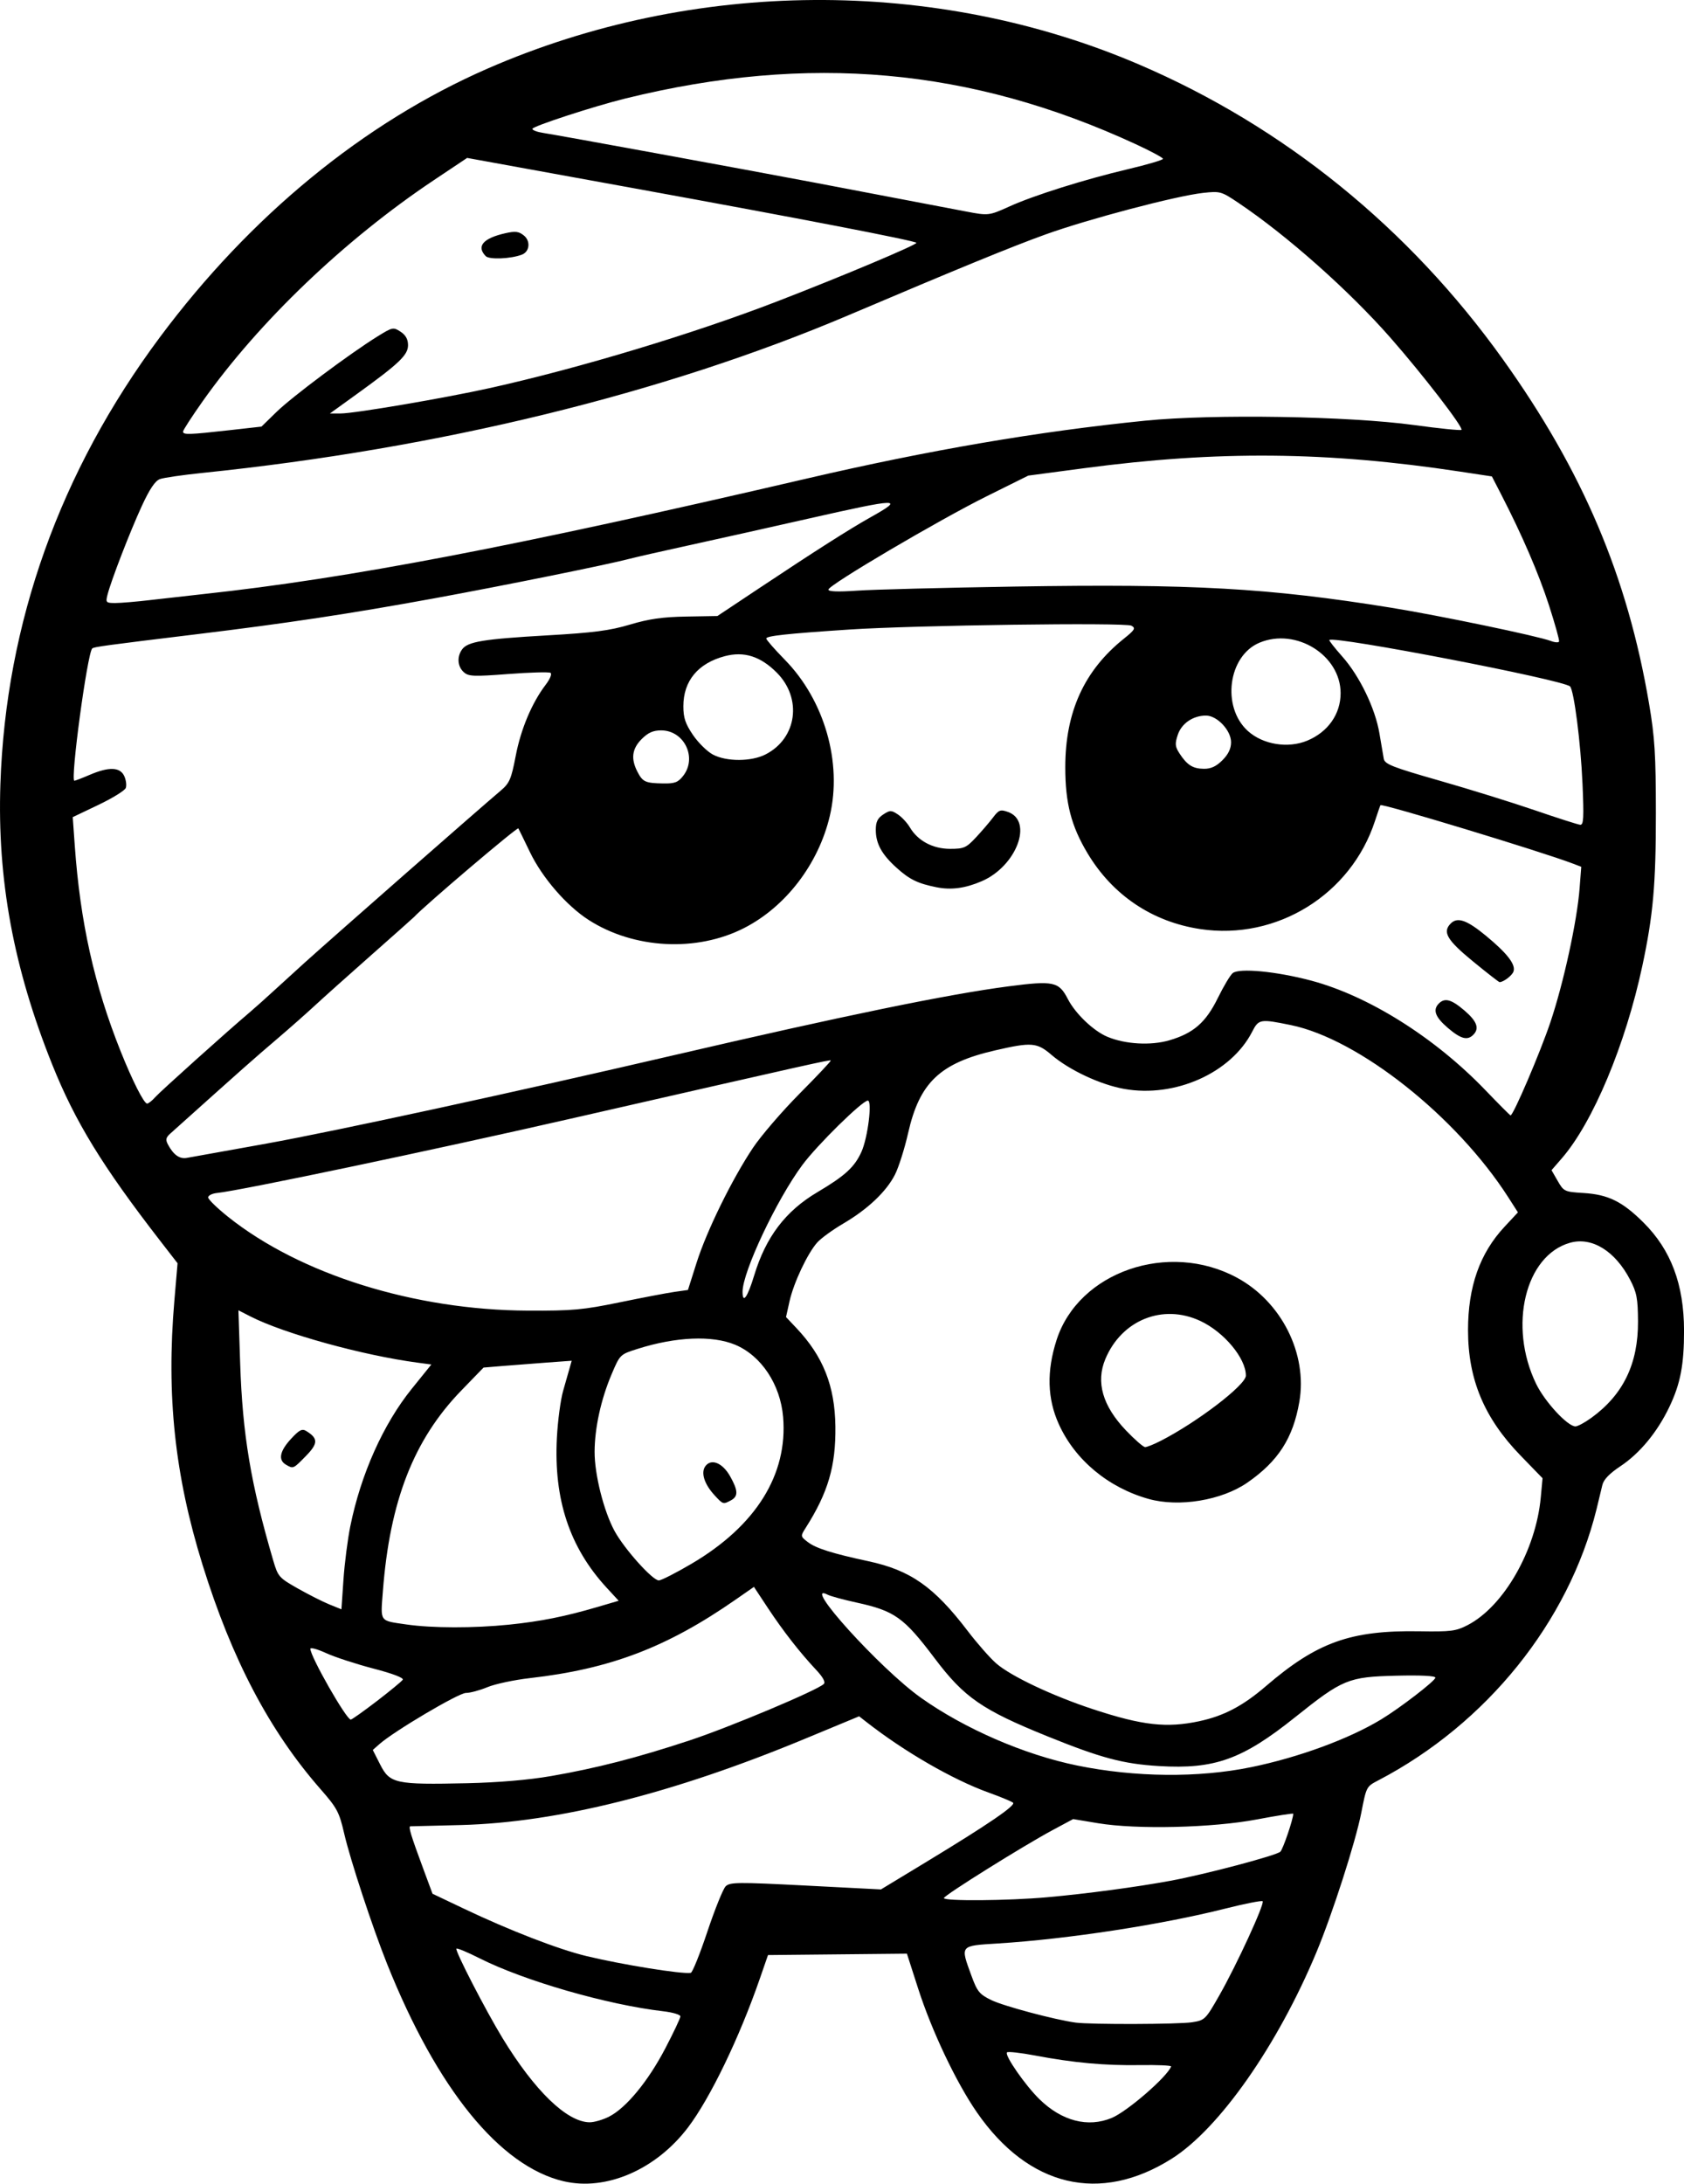<?xml version="1.0" encoding="UTF-8" standalone="no"?>
<!-- Created with Inkscape (http://www.inkscape.org/) -->

<svg
   width="150.497mm"
   height="195.076mm"
   viewBox="0 0 150.497 195.076"
   version="1.1"
   id="svg1"
   xml:space="preserve"
   xmlns="http://www.w3.org/2000/svg"
   xmlns:svg="http://www.w3.org/2000/svg"><defs
     id="defs1" /><g
     id="layer1"
     transform="translate(-372.807,26.28)"><path
       style="fill:#000000"
       d="m 423.185,168.582 c -5.703,-1.338 -11.308,-8.232 -15.783,-19.415 -1.307,-3.265 -3.292,-9.295 -3.834,-11.643 -0.444,-1.924 -0.635,-2.283 -2.111,-3.968 -4.567,-5.21 -7.926,-11.596 -10.555,-20.063 -2.479,-7.983 -3.237,-15.104 -2.512,-23.589 l 0.285,-3.332 -1.542,-1.99 c -5.179,-6.685 -7.606,-10.645 -9.658,-15.757 -3.462,-8.624 -4.922,-16.536 -4.632,-25.095 0.487,-14.365 5.324,-27.902 14.254,-39.887 8.08,-10.845 18.235,-19.169 29.262,-23.987 18.418,-8.047 39.993,-8.187 58.23,-0.379 12.945,5.542 24.128,14.601 32.538,26.357 7.13,9.968 11.124,19.376 13.054,30.751 0.512,3.019 0.606,4.535 0.609,9.79 0.003,6.342 -0.242,9.1 -1.209,13.626 -1.503,7.034 -4.417,13.995 -7.199,17.198 l -0.919,1.058 0.556,0.966 c 0.537,0.933 0.615,0.969 2.285,1.071 2.221,0.136 3.48,0.753 5.376,2.637 2.459,2.442 3.62,5.532 3.626,9.644 0.004,3.064 -0.32,4.755 -1.31,6.828 -1.074,2.251 -2.643,4.151 -4.378,5.302 -0.977,0.649 -1.502,1.195 -1.611,1.677 -0.089,0.393 -0.324,1.369 -0.523,2.17 -2.496,10.065 -9.819,19.158 -19.495,24.21 -1.072,0.56 -1.068,0.552 -1.529,2.91 -0.505,2.581 -2.576,9.022 -4,12.435 -3.475,8.335 -8.68,15.764 -12.924,18.448 -6.42,4.06 -12.812,2.542 -17.431,-4.139 -1.85,-2.677 -4.021,-7.249 -5.244,-11.048 l -1.005,-3.121 -6.207,0.062 -6.207,0.062 -0.734,2.117 c -1.828,5.274 -4.421,10.645 -6.405,13.269 -2.857,3.776 -7.322,5.714 -11.117,4.823 z m 4.059,-5.779 c 1.522,-0.776 3.481,-3.152 5.008,-6.072 0.749,-1.431 1.361,-2.728 1.361,-2.881 0,-0.153 -0.685,-0.358 -1.521,-0.455 -5.011,-0.58 -12.433,-2.719 -16.431,-4.736 -1.07,-0.54 -2,-0.927 -2.066,-0.86 -0.153,0.153 2.617,5.523 4.116,7.983 2.877,4.718 5.749,7.499 7.777,7.53 0.406,0.006 1.196,-0.223 1.756,-0.508 z m 44.921,0.117 c 1.386,-0.579 4.93,-3.648 5.305,-4.593 0.037,-0.093 -1.213,-0.149 -2.778,-0.125 -3.165,0.049 -5.924,-0.203 -9.403,-0.86 -1.278,-0.241 -2.398,-0.365 -2.487,-0.276 -0.244,0.244 1.627,2.943 2.902,4.187 2.001,1.953 4.337,2.555 6.462,1.667 z m 7.19,-8.547 c 1.126,-0.174 1.194,-0.241 2.438,-2.428 1.548,-2.72 4.057,-8.178 3.854,-8.381 -0.081,-0.081 -1.611,0.222 -3.401,0.673 -5.693,1.433 -14.025,2.708 -20.254,3.099 -3.436,0.216 -3.371,0.136 -2.366,2.89 0.514,1.407 0.715,1.653 1.77,2.168 1.101,0.537 5.699,1.763 7.541,2.012 1.345,0.181 9.193,0.158 10.419,-0.032 z m -43.334,-8.087 c 0.669,-1.998 1.404,-3.821 1.634,-4.051 0.378,-0.378 1.067,-0.385 7.149,-0.072 l 6.73,0.347 4.071,-2.467 c 5.508,-3.338 8.006,-5.044 7.736,-5.281 -0.124,-0.109 -1.118,-0.521 -2.21,-0.915 -3.182,-1.15 -7.481,-3.631 -10.866,-6.273 l -0.68,-0.531 -4.876,2.022 c -11.77,4.88 -22.045,7.457 -30.673,7.691 -2.401,0.065 -4.449,0.116 -4.55,0.114 -0.209,-0.005 0.029,0.778 1.175,3.87 l 0.799,2.155 2.809,1.336 c 4.093,1.947 8.454,3.633 10.947,4.232 3.233,0.777 8.527,1.628 9.325,1.499 0.146,-0.024 0.812,-1.677 1.48,-3.675 z m 30.402,-3.081 c 3.488,-0.311 7.909,-0.902 10.98,-1.467 3.066,-0.564 9.474,-2.259 9.828,-2.599 0.239,-0.23 1.152,-2.916 1.152,-3.39 0,-0.059 -1.459,0.168 -3.241,0.506 -3.985,0.754 -10.734,0.915 -14.201,0.34 l -2.228,-0.37 -1.817,0.974 c -2.627,1.408 -9.734,5.848 -9.734,6.082 -5e-5,0.288 5.713,0.242 9.26,-0.075 z m -44.382,-10.82 c 4.095,-0.711 7.681,-1.633 12.368,-3.179 3.604,-1.189 11.462,-4.492 12.023,-5.053 0.163,-0.163 -0.08,-0.611 -0.677,-1.246 -1.457,-1.552 -2.955,-3.47 -4.318,-5.531 l -1.252,-1.894 -1.631,1.134 c -6.135,4.266 -11.192,6.195 -18.386,7.015 -1.408,0.161 -3.118,0.525 -3.8,0.809 -0.682,0.284 -1.548,0.517 -1.926,0.517 -0.65,0 -6.438,3.425 -7.736,4.578 l -0.583,0.517 0.651,1.284 c 0.872,1.721 1.361,1.827 7.79,1.685 2.781,-0.062 5.495,-0.293 7.476,-0.637 z m 62.559,-0.793 c 4.254,-0.872 8.748,-2.521 11.638,-4.27 1.689,-1.022 4.846,-3.453 4.846,-3.731 0,-0.164 -1.313,-0.229 -3.506,-0.175 -4.277,0.106 -4.775,0.31 -9.027,3.709 -4.72,3.773 -7.193,4.661 -12.161,4.364 -3.204,-0.191 -5.188,-0.72 -9.991,-2.664 -5.823,-2.356 -7.425,-3.464 -10.057,-6.955 -2.759,-3.659 -3.578,-4.244 -6.984,-4.987 -1.164,-0.254 -2.325,-0.569 -2.58,-0.701 -2.446,-1.265 4.694,6.625 8.33,9.205 3.913,2.776 9.253,5.091 13.972,6.055 5.16,1.055 10.835,1.109 15.52,0.149 z m -4.609,-4.113 c 2.174,-0.461 3.891,-1.363 5.931,-3.115 4.585,-3.94 7.582,-5.014 13.719,-4.915 2.838,0.046 3.283,-0.011 4.332,-0.555 3.223,-1.671 6.092,-6.68 6.53,-11.398 l 0.16,-1.72 -1.966,-2.026 c -3.247,-3.348 -4.694,-6.802 -4.694,-11.203 0,-3.885 1.051,-6.863 3.256,-9.23 l 1.204,-1.292 -0.868,-1.354 c -4.631,-7.22 -13.367,-14.135 -19.427,-15.377 -2.742,-0.562 -2.876,-0.539 -3.457,0.596 -1.888,3.683 -6.895,5.918 -11.438,5.106 -2.135,-0.382 -4.903,-1.677 -6.497,-3.042 -1.299,-1.112 -1.779,-1.15 -5.032,-0.401 -4.93,1.135 -6.756,2.868 -7.777,7.379 -0.316,1.394 -0.846,3.07 -1.18,3.724 -0.772,1.517 -2.433,3.088 -4.619,4.37 -0.946,0.554 -1.994,1.316 -2.329,1.693 -0.869,0.977 -2.101,3.591 -2.471,5.243 l -0.316,1.414 0.929,0.983 c 2.392,2.53 3.439,5.171 3.484,8.788 0.044,3.542 -0.65,5.906 -2.663,9.075 -0.463,0.729 -0.461,0.748 0.191,1.251 0.725,0.559 2.184,1.021 5.424,1.717 3.762,0.808 5.864,2.284 8.872,6.228 0.839,1.1 1.981,2.4 2.539,2.89 1.306,1.147 5.062,2.922 8.723,4.122 4.369,1.432 6.514,1.671 9.44,1.051 z m -4.542,-19.856 c -3.602,-1.012 -6.567,-3.481 -8.015,-6.673 -1.034,-2.282 -1.101,-4.731 -0.203,-7.522 1.962,-6.102 10.005,-8.878 16.126,-5.566 3.975,2.151 6.309,6.792 5.571,11.08 -0.559,3.25 -1.887,5.315 -4.645,7.225 -2.295,1.589 -6.117,2.219 -8.834,1.456 z m 1.055,-5.169 c 3.287,-1.677 7.646,-5.009 7.646,-5.845 0,-1.555 -1.956,-3.899 -4.08,-4.888 -3.348,-1.559 -7.021,-0.082 -8.48,3.409 -0.86,2.057 -0.247,4.182 1.837,6.368 0.785,0.824 1.559,1.498 1.72,1.498 0.161,0 0.771,-0.244 1.356,-0.543 z m -70.032,23.242 c 1.177,-0.903 2.224,-1.765 2.326,-1.914 0.116,-0.169 -0.878,-0.549 -2.623,-1.004 -1.545,-0.403 -3.445,-1.023 -4.221,-1.379 -0.776,-0.355 -1.412,-0.53 -1.412,-0.389 0,0.691 3.217,6.328 3.611,6.328 0.098,0 1.141,-0.739 2.318,-1.642 z m 11.816,-6.839 c 2.863,-0.294 5.017,-0.726 8.004,-1.605 l 1.804,-0.531 -1.075,-1.166 c -3.309,-3.59 -4.734,-7.879 -4.447,-13.384 0.079,-1.511 0.33,-3.401 0.559,-4.202 0.229,-0.8 0.494,-1.733 0.591,-2.072 l 0.175,-0.617 -2.219,0.162 c -1.221,0.089 -2.993,0.226 -3.939,0.305 l -1.72,0.143 -1.984,2.045 c -4.255,4.385 -6.4,9.878 -7.014,17.956 -0.211,2.772 -0.34,2.592 2.119,2.949 2.284,0.331 6.008,0.338 9.146,0.016 z m -14.171,-8.809 c 0.939,-4.632 2.942,-9.109 5.489,-12.263 l 1.751,-2.169 -1.24,-0.166 c -4.908,-0.655 -11.922,-2.593 -14.918,-4.122 l -1.084,-0.553 0.155,4.721 c 0.209,6.375 0.95,10.794 2.952,17.617 0.428,1.457 0.516,1.558 2.205,2.514 0.968,0.547 2.24,1.19 2.826,1.427 l 1.067,0.432 0.182,-2.654 c 0.1,-1.46 0.377,-3.613 0.614,-4.785 z m -5.758,-5.485 c -0.71,-0.414 -0.555,-1.21 0.449,-2.298 0.746,-0.809 0.995,-0.937 1.371,-0.706 1.07,0.658 1.065,1.106 -0.028,2.224 -1.143,1.171 -1.131,1.165 -1.793,0.779 z m 36.26,8.846 c 5.745,-3.381 8.604,-7.963 8.174,-13.098 -0.244,-2.912 -1.951,-5.484 -4.286,-6.46 -2.045,-0.854 -5.292,-0.717 -8.721,0.369 -1.57,0.497 -1.571,0.498 -2.333,2.297 -0.942,2.224 -1.501,4.782 -1.507,6.901 -0.006,2.02 0.815,5.285 1.776,7.06 0.864,1.597 3.397,4.426 3.963,4.426 0.217,0 1.537,-0.672 2.934,-1.494 z m 2.055,-6.103 c -0.924,-0.997 -1.253,-2.028 -0.83,-2.606 0.523,-0.715 1.538,-0.3 2.215,0.905 0.717,1.275 0.734,1.791 0.071,2.146 -0.695,0.372 -0.7,0.371 -1.456,-0.444 z m 78.342,-6.92 c 2.86,-2.072 4.199,-4.84 4.177,-8.634 -0.012,-2.034 -0.114,-2.574 -0.703,-3.704 -1.342,-2.576 -3.415,-3.854 -5.366,-3.308 -4.016,1.124 -5.538,7.439 -3.037,12.601 0.777,1.604 2.812,3.804 3.517,3.804 0.2,0 0.834,-0.341 1.411,-0.759 z M 428.191,90.061 c 2.036,-0.42 4.241,-0.84 4.899,-0.933 l 1.197,-0.169 0.775,-2.44 c 0.908,-2.86 3.161,-7.45 5.031,-10.251 0.727,-1.088 2.607,-3.273 4.178,-4.856 1.572,-1.583 2.823,-2.912 2.78,-2.953 -0.082,-0.081 -1.453,0.226 -23.228,5.194 -12.462,2.844 -29.531,6.429 -31.618,6.641 -0.437,0.044 -0.794,0.223 -0.794,0.396 0,0.174 0.804,0.956 1.786,1.739 6.45,5.14 16.646,8.327 26.791,8.375 3.982,0.019 4.925,-0.067 8.202,-0.743 z m 12.017,-2.405 c 1.043,-3.435 2.798,-5.746 5.64,-7.429 2.484,-1.471 3.33,-2.245 3.948,-3.616 0.567,-1.256 0.978,-4.571 0.568,-4.571 -0.492,0 -4.533,3.972 -5.853,5.754 -2.304,3.108 -5.342,9.548 -5.342,11.322 0,1.125 0.442,0.504 1.039,-1.46 z M 396.656,75.874 c 6.135,-1.108 22.074,-4.565 36.428,-7.902 15.129,-3.517 24.443,-5.433 29.838,-6.136 4.043,-0.527 4.514,-0.427 5.318,1.132 0.678,1.314 2.297,2.857 3.541,3.375 1.599,0.666 3.865,0.795 5.52,0.314 2.161,-0.628 3.268,-1.592 4.343,-3.783 0.51,-1.039 1.107,-2.039 1.327,-2.221 0.572,-0.474 3.9,-0.158 6.999,0.665 5.134,1.364 11.041,5.07 15.558,9.763 1.208,1.255 2.232,2.282 2.275,2.282 0.248,0 2.658,-5.635 3.565,-8.334 1.18,-3.513 2.38,-9.021 2.607,-11.965 l 0.147,-1.91 -0.765,-0.292 c -2.771,-1.058 -17.039,-5.388 -17.178,-5.213 -0.029,0.036 -0.251,0.676 -0.495,1.421 -2.145,6.569 -8.779,10.673 -15.6,9.649 -4.295,-0.644 -7.839,-3.024 -10.084,-6.771 -1.461,-2.438 -1.99,-4.483 -1.99,-7.687 0,-4.938 1.689,-8.644 5.234,-11.483 0.985,-0.789 1.074,-0.94 0.679,-1.162 -0.534,-0.299 -19.38,-0.042 -25.227,0.344 -5.542,0.366 -7.408,0.568 -7.408,0.801 0,0.113 0.746,0.967 1.658,1.897 3.543,3.613 5.146,9.18 4.019,13.96 -1.011,4.289 -3.939,8.112 -7.67,10.014 -4.232,2.158 -9.841,1.863 -13.88,-0.729 -1.979,-1.27 -4.146,-3.771 -5.247,-6.059 -0.533,-1.107 -1,-2.062 -1.036,-2.122 -0.089,-0.145 -8.389,6.905 -9.33,7.925 -0.073,0.079 -1.799,1.615 -3.836,3.413 -2.037,1.799 -4.299,3.822 -5.027,4.497 -0.728,0.675 -2.191,1.968 -3.253,2.875 -2.378,2.03 -2.911,2.503 -9.666,8.56 -0.389,0.349 -0.43,0.546 -0.203,0.972 0.49,0.916 1.03,1.305 1.663,1.199 0.336,-0.056 3.565,-0.636 7.177,-1.288 z M 502.188,65.537 c -1.125,-0.963 -1.358,-1.606 -0.788,-2.175 0.528,-0.528 1.12,-0.365 2.281,0.629 1.125,0.963 1.358,1.606 0.788,2.175 -0.528,0.528 -1.12,0.365 -2.281,-0.629 z m 2.234,-5.951 c -2.303,-1.888 -2.723,-2.609 -1.964,-3.368 0.603,-0.603 1.438,-0.312 3.145,1.096 1.924,1.587 2.694,2.593 2.457,3.21 -0.139,0.363 -0.895,0.933 -1.239,0.933 -0.064,0 -1.144,-0.842 -2.399,-1.871 z m -47.922,-6.604 c -1.681,-0.338 -2.411,-0.695 -3.575,-1.747 -1.327,-1.199 -1.849,-2.155 -1.849,-3.386 0,-0.703 0.163,-1.04 0.661,-1.366 0.606,-0.397 0.715,-0.398 1.304,-0.012 0.354,0.232 0.839,0.753 1.079,1.159 0.712,1.206 2.051,1.92 3.597,1.92 1.237,0 1.443,-0.092 2.319,-1.031 0.529,-0.567 1.216,-1.369 1.527,-1.781 0.502,-0.666 0.65,-0.721 1.318,-0.486 2.297,0.808 0.768,4.852 -2.34,6.19 -1.474,0.635 -2.733,0.803 -4.041,0.54 z m -69.825,18.755 c 0.454,-0.511 6.468,-5.91 8.442,-7.578 0.437,-0.369 1.453,-1.277 2.258,-2.017 0.805,-0.741 1.996,-1.825 2.646,-2.411 2.704,-2.435 15.467,-13.631 17.535,-15.382 0.786,-0.666 0.94,-1.022 1.34,-3.104 0.461,-2.401 1.448,-4.742 2.679,-6.356 0.394,-0.517 0.577,-0.971 0.428,-1.063 -0.143,-0.089 -1.838,-0.041 -3.766,0.106 -3.121,0.237 -3.558,0.219 -3.986,-0.168 -0.561,-0.508 -0.623,-1.381 -0.143,-2.037 0.504,-0.69 1.913,-0.921 7.6,-1.247 4.149,-0.238 5.598,-0.427 7.4,-0.965 1.694,-0.506 2.92,-0.681 5.027,-0.717 l 2.787,-0.048 3.754,-2.498 c 4.974,-3.309 8.085,-5.29 9.938,-6.327 3.101,-1.735 2.611,-1.723 -5.622,0.14 -3.565,0.807 -8.387,1.883 -10.716,2.391 -2.328,0.509 -4.682,1.044 -5.23,1.189 -1.927,0.511 -11.243,2.395 -17.525,3.543 -7.381,1.349 -13.091,2.212 -21.034,3.177 -8.296,1.008 -9.299,1.144 -9.439,1.285 -0.44,0.44 -1.975,11.816 -1.594,11.816 0.078,0 0.697,-0.238 1.376,-0.529 1.714,-0.735 2.713,-0.698 3.083,0.115 0.162,0.355 0.222,0.833 0.133,1.062 -0.088,0.23 -1.19,0.91 -2.449,1.511 l -2.289,1.093 0.181,2.541 c 0.487,6.843 1.744,12.48 4.095,18.366 1.052,2.633 2.088,4.681 2.369,4.681 0.121,0 0.446,-0.255 0.723,-0.568 z M 514.229,43.664 c -0.156,-3.585 -0.758,-8.271 -1.107,-8.621 -0.588,-0.588 -21.108,-4.546 -21.514,-4.149 -0.045,0.044 0.477,0.711 1.162,1.482 1.55,1.745 2.949,4.646 3.318,6.876 0.155,0.935 0.328,1.95 0.385,2.256 0.089,0.477 0.795,0.754 4.939,1.938 2.66,0.76 6.502,1.952 8.538,2.65 2.036,0.698 3.869,1.284 4.073,1.304 0.31,0.029 0.344,-0.589 0.208,-3.735 z m -80.37,-0.631 c 1.277,-1.624 0.097,-4.065 -1.965,-4.065 -0.716,0 -1.168,0.201 -1.74,0.773 -0.866,0.866 -0.983,1.758 -0.382,2.92 0.472,0.914 0.709,1.021 2.301,1.048 1.035,0.017 1.327,-0.093 1.786,-0.676 z m 48.194,-1.399 c 0.528,-0.528 0.773,-1.038 0.773,-1.608 0,-1.058 -1.246,-2.381 -2.242,-2.381 -1.159,0 -2.185,0.701 -2.523,1.725 -0.264,0.799 -0.24,1.048 0.157,1.658 0.677,1.04 1.188,1.361 2.181,1.371 0.627,0.006 1.103,-0.214 1.654,-0.765 z m -40.822,-0.523 c 2.807,-1.438 3.29,-5.008 0.989,-7.309 -1.454,-1.454 -2.919,-1.917 -4.633,-1.466 -2.398,0.632 -3.709,2.213 -3.709,4.472 0,1.038 0.177,1.566 0.86,2.571 0.473,0.695 1.275,1.483 1.782,1.75 1.226,0.645 3.433,0.637 4.711,-0.017 z m 48.413,-1.23 c 1.847,-0.772 2.972,-2.374 2.972,-4.236 0,-3.394 -3.986,-5.875 -7.25,-4.511 -2.807,1.173 -3.409,5.744 -1.039,7.888 1.346,1.217 3.591,1.58 5.317,0.859 z m 21.602,-12.061 c -0.92,-2.845 -2.402,-6.285 -4.275,-9.919 l -0.835,-1.62 -2.857,-0.433 c -11.897,-1.801 -21.629,-1.889 -33.571,-0.304 l -5.006,0.664 -3.704,1.839 c -4.32,2.145 -14.155,7.94 -14.156,8.342 -3e-4,0.184 0.855,0.215 2.58,0.095 1.419,-0.099 7.759,-0.263 14.09,-0.365 15.872,-0.255 22.672,0.127 33.599,1.887 4.252,0.685 13.134,2.532 14.29,2.973 0.364,0.139 0.696,0.161 0.739,0.051 0.043,-0.111 -0.36,-1.555 -0.894,-3.209 z M 386.253,27.323 c 1.237,-0.145 3.38,-0.386 4.763,-0.536 13.005,-1.408 27.57,-4.195 53.843,-10.304 10.994,-2.556 20.71,-4.218 30.295,-5.182 6.051,-0.609 18.194,-0.41 24.051,0.393 2.241,0.307 4.135,0.499 4.208,0.426 0.2,-0.2 -3.435,-4.915 -6.336,-8.22 -3.705,-4.221 -9.236,-9.129 -13.571,-12.042 -1.559,-1.048 -1.651,-1.074 -3.193,-0.903 -2.404,0.266 -10.247,2.334 -14.068,3.709 -2.983,1.074 -7.773,3.036 -17.549,7.19 -16.554,7.034 -36.642,11.938 -57.811,14.115 -1.746,0.18 -3.451,0.427 -3.787,0.55 -0.425,0.155 -0.92,0.891 -1.619,2.407 -1.052,2.28 -2.755,6.686 -3.068,7.938 -0.172,0.686 -0.131,0.727 0.707,0.726 0.489,-0.001 1.901,-0.121 3.138,-0.266 z m 7.011,-15.166 2.91,-0.327 1.349,-1.314 c 1.384,-1.349 6.568,-5.222 9.029,-6.746 1.332,-0.825 1.406,-0.84 2.051,-0.418 0.461,0.302 0.669,0.677 0.669,1.207 0,0.88 -0.798,1.639 -4.615,4.392 l -2.366,1.706 h 0.97 c 1.234,0 9.331,-1.38 13.371,-2.279 7.956,-1.77 18.144,-4.844 25.64,-7.737 5.783,-2.231 12.573,-5.089 12.43,-5.232 -0.203,-0.203 -10.483,-2.187 -25.261,-4.874 l -14.888,-2.707 -2.971,1.985 c -7.98,5.33 -15.64,12.653 -20.663,19.754 -0.965,1.365 -1.755,2.585 -1.755,2.712 0,0.294 0.538,0.278 4.101,-0.122 z m 22.953,-15.554 c -0.858,-0.879 -0.239,-1.6 1.756,-2.049 0.894,-0.201 1.2,-0.163 1.655,0.206 0.612,0.496 0.514,1.443 -0.177,1.708 -0.988,0.379 -2.917,0.459 -3.234,0.135 z m 46.795,-4.437 c 2.205,-0.998 6.725,-2.418 10.62,-3.338 1.71,-0.404 3.109,-0.817 3.109,-0.919 0,-0.102 -1.095,-0.691 -2.434,-1.309 -14.758,-6.817 -29.219,-8.113 -45.588,-4.086 -2.841,0.699 -8.334,2.49 -8.334,2.718 0,0.122 0.446,0.287 0.992,0.367 1.117,0.164 17.796,3.217 24.276,4.444 3.646,0.69 8.602,1.635 13.494,2.572 1.989,0.381 2.047,0.374 3.866,-0.449 z"
       id="path105" /></g></svg>
